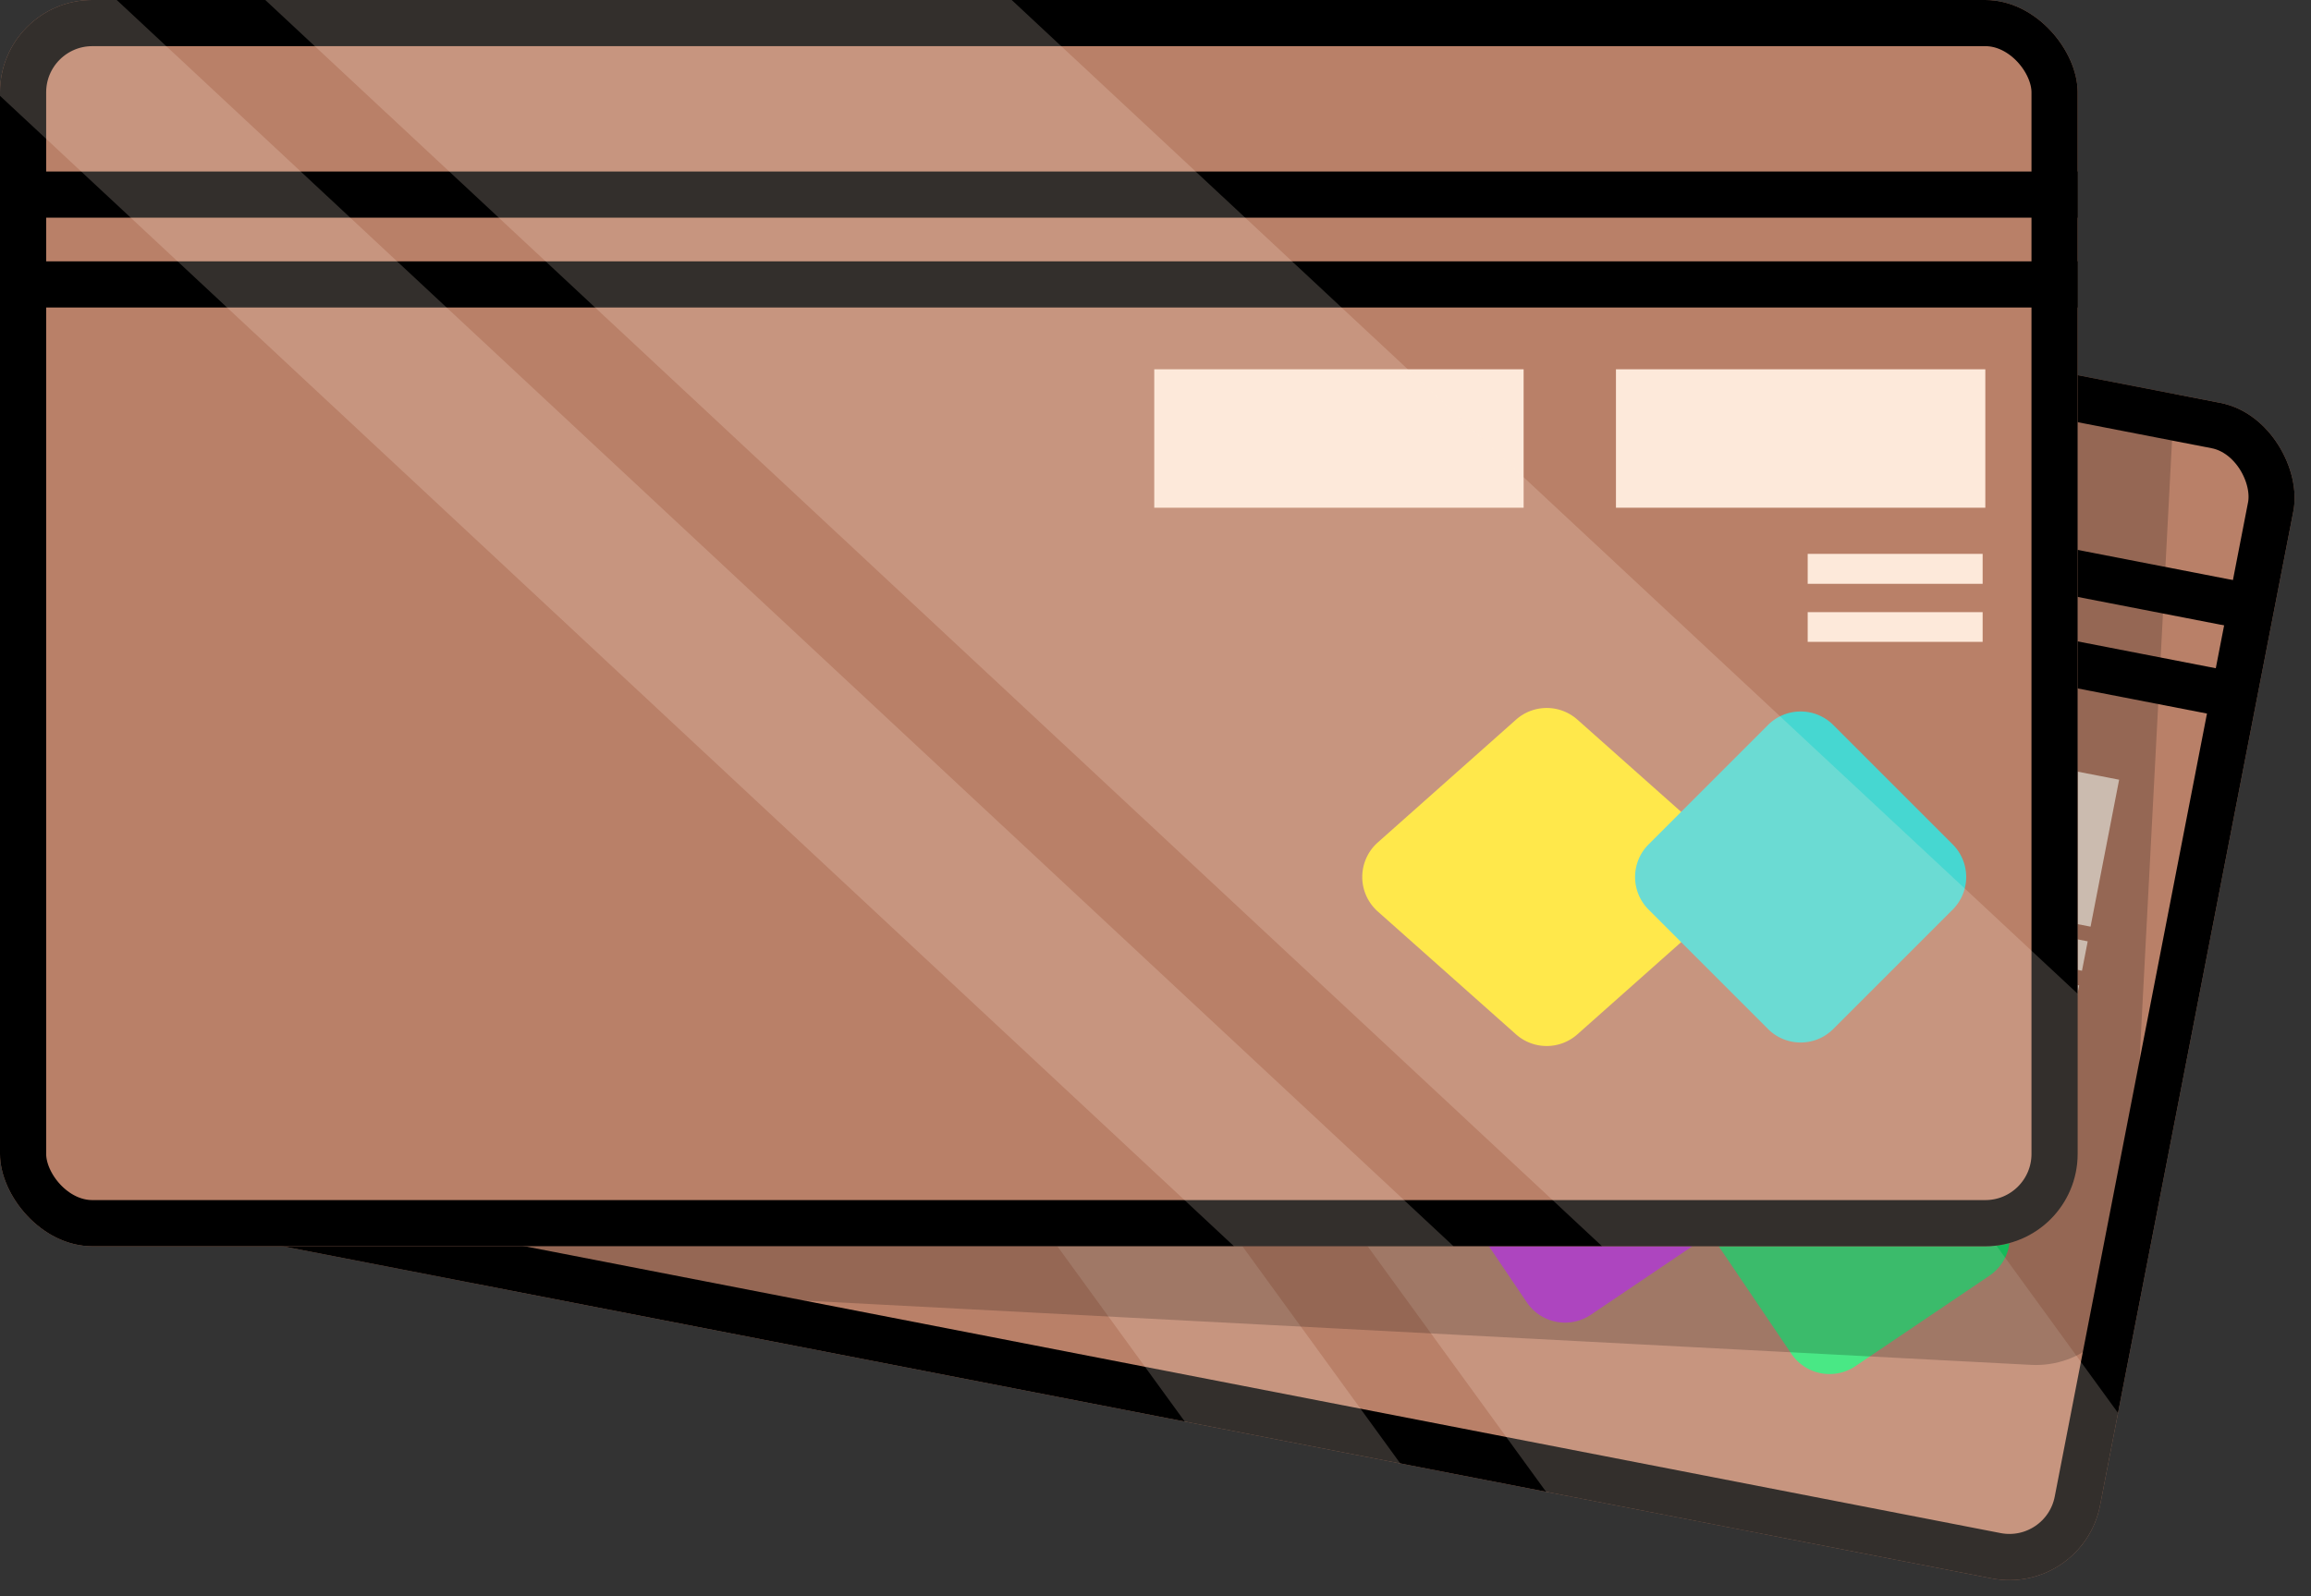 <svg xmlns="http://www.w3.org/2000/svg" xmlns:xlink="http://www.w3.org/1999/xlink" width="50.054" height="34.577" viewBox="0 0 50.054 34.577"><rect x="0" y="0" width="50.054" height="34.577" fill="#333333" stroke="none"/><defs><style>.a,.d,.o{fill:none;}.a,.c,.d{stroke:#000;}.a{opacity:0;}.b{clip-path:url(#a);}.c{fill:#b98068;}.e,.h,.i{fill:#fde9da;}.f{fill:#cd31f1;}.g{fill:#1be76f;}.h{opacity:0.203;}.i{opacity:0.203;}.j{opacity:0.199;}.k{clip-path:url(#b);}.l{fill:#ffe727;}.m{fill:#46d7d1;}.n{stroke:none;}</style><clipPath id="a"><rect class="a" width="45.402" height="25.944" rx="2" transform="translate(4.95 0) rotate(11)"/></clipPath><clipPath id="b"><rect class="a" width="45" height="27" rx="2"/></clipPath></defs><g transform="translate(-169 -438)"><g class="b" transform="translate(169.536 438.447)"><g class="c" transform="translate(4.95 0) rotate(11)"><rect class="n" width="45.402" height="25.944" rx="2"/><rect class="o" x="0.5" y="0.5" width="44.402" height="24.944" rx="1.5"/></g><g transform="translate(3.404 -12.807) rotate(11)"><line class="d" x2="44.104" transform="translate(4.935 16.493)"/><line class="d" x2="44.104" transform="translate(4.935 18.439)"/><rect class="e" width="7.783" height="3.243" transform="translate(29.257 20.709)"/><rect class="e" width="7.783" height="3.243" transform="translate(38.986 20.709)"/><rect class="e" width="3.892" height="0.649" transform="translate(42.877 24.276)"/><rect class="e" width="3.892" height="0.649" transform="translate(42.877 25.249)"/><path class="f" d="M3.184.707A1,1,0,0,1,4.6.707L7.076,3.184a1,1,0,0,1,0,1.414L4.6,7.076a1,1,0,0,1-1.414,0L.707,4.6a1,1,0,0,1,0-1.414Z" transform="translate(33.149 27.195)"/><path class="g" d="M3.184.707A1,1,0,0,1,4.6.707L7.076,3.184a1,1,0,0,1,0,1.414L4.6,7.076a1,1,0,0,1-1.414,0L.707,4.6a1,1,0,0,1,0-1.414Z" transform="translate(38.986 27.195)"/><rect class="h" width="50.59" height="3.243" transform="translate(2.212 8.287) rotate(43)"/><rect class="i" width="53.833" height="11.026" transform="translate(12.709 0) rotate(43)"/></g><rect class="j" width="45.402" height="25.944" rx="2" transform="translate(1.471 0.943) rotate(3)"/></g><g class="k" transform="translate(169 438)"><g class="c"><rect class="n" width="45" height="27" rx="2"/><rect class="o" x="0.5" y="0.5" width="44" height="26" rx="1.5"/></g><g transform="translate(-3.962 -12.277)"><line class="d" x2="44.104" transform="translate(4.935 16.493)"/><line class="d" x2="44.104" transform="translate(4.935 18.439)"/><rect class="e" width="8" height="3" transform="translate(28.962 20.277)"/><rect class="e" width="8" height="3" transform="translate(38.962 20.277)"/><rect class="e" width="3.789" height="0.649" transform="translate(43.115 24.276)"/><rect class="e" width="3.789" height="0.644" transform="translate(43.115 25.539)"/><path class="l" d="M3.836.591a1,1,0,0,1,1.329,0L8.159,3.253a1,1,0,0,1,0,1.495L5.164,7.409a1,1,0,0,1-1.329,0L.841,4.747a1,1,0,0,1,0-1.495Z" transform="translate(32.962 27.277)"/><path class="m" d="M3.293.707a1,1,0,0,1,1.414,0L7.293,3.293a1,1,0,0,1,0,1.414L4.707,7.293a1,1,0,0,1-1.414,0L.707,4.707a1,1,0,0,1,0-1.414Z" transform="translate(38.962 27.277)"/><rect class="h" width="50.59" height="3.243" transform="translate(2.212 8.287) rotate(43)"/><rect class="i" width="53.833" height="11.026" transform="translate(12.709 0) rotate(43)"/></g></g></g></svg>